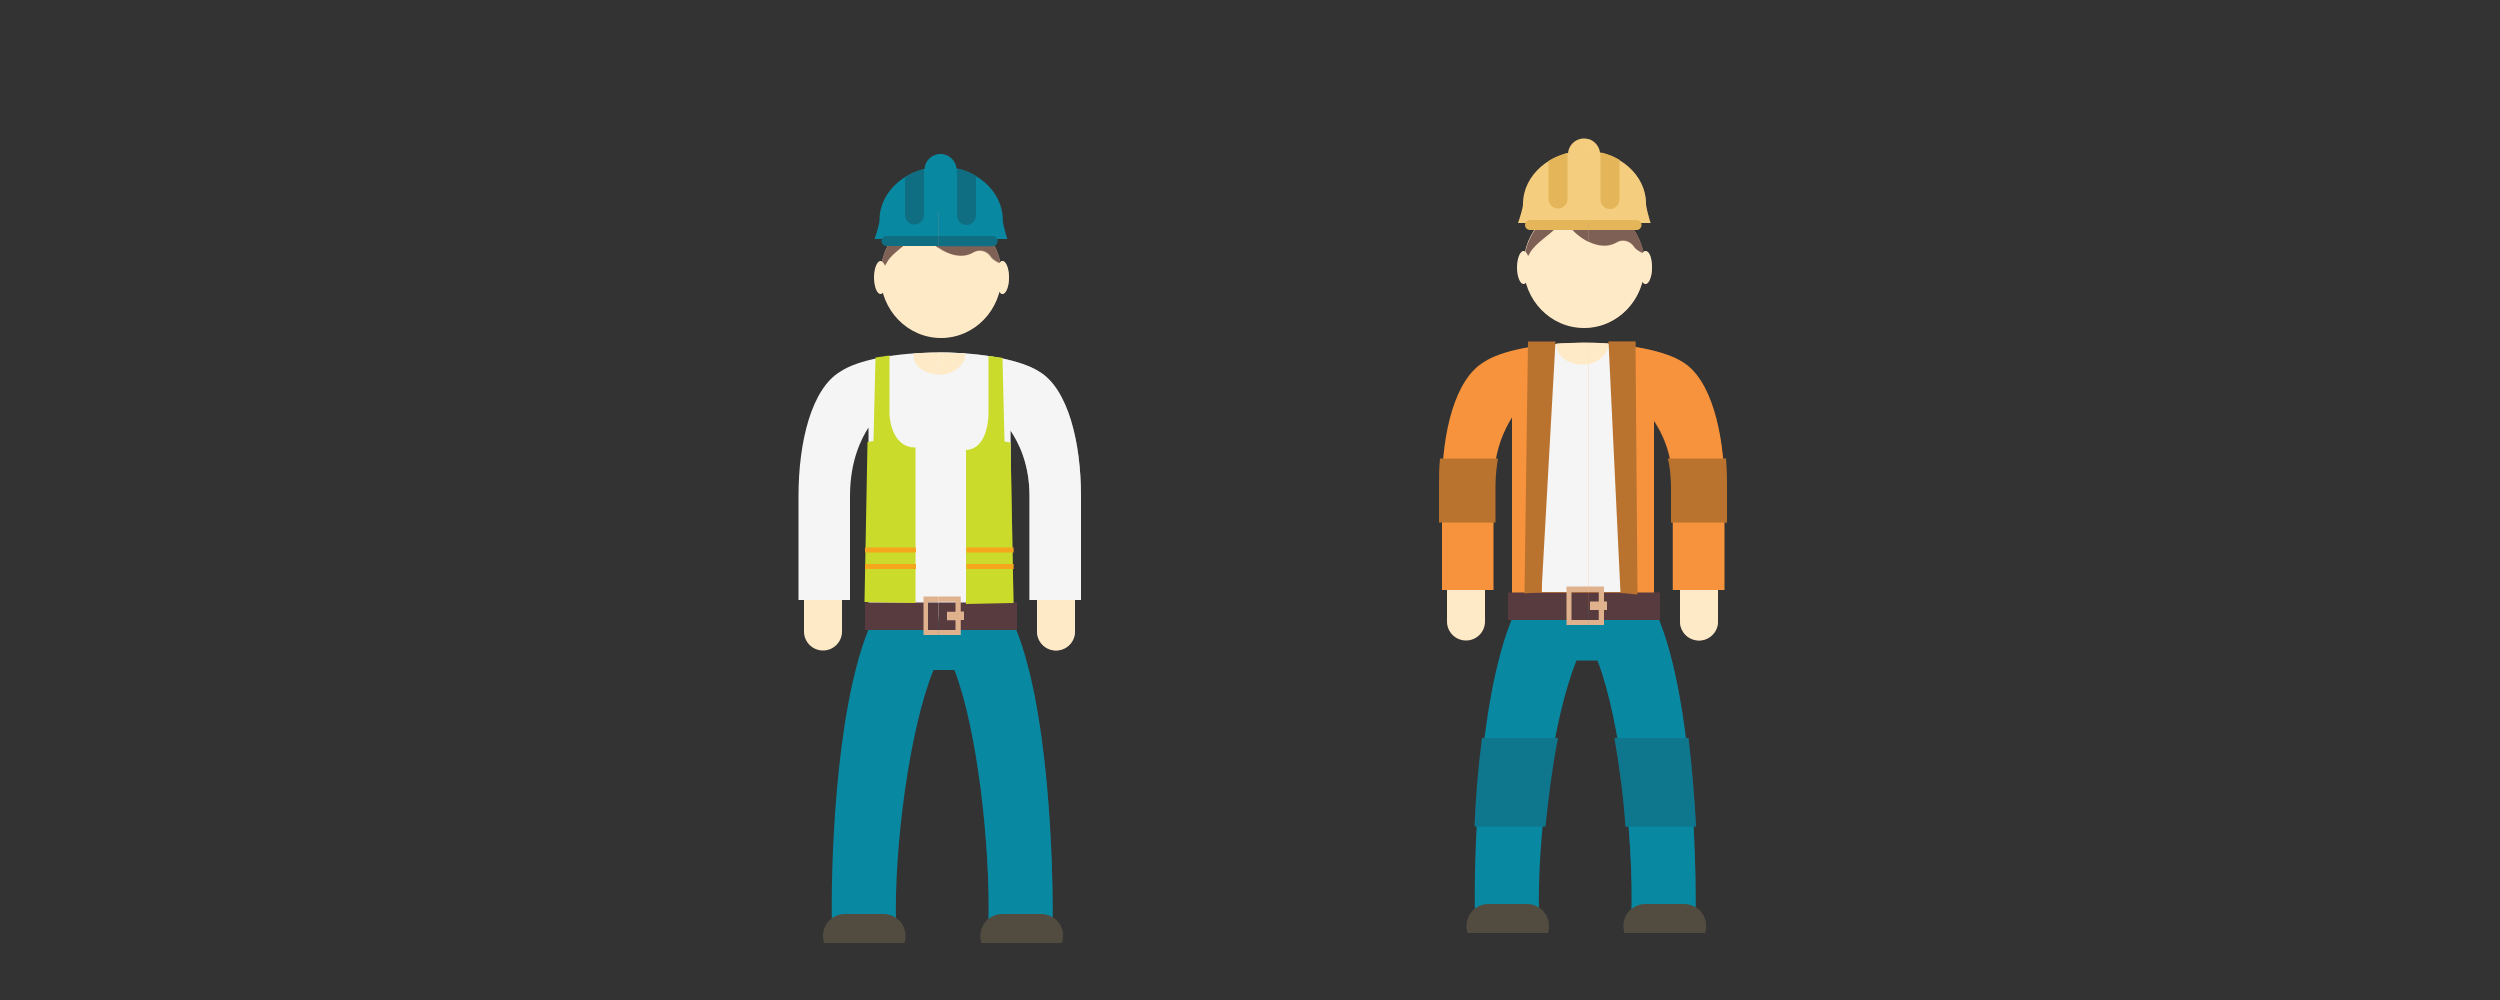 <?xml version="1.0" encoding="utf-8"?>
<!-- Generator: Adobe Illustrator 23.0.1, SVG Export Plug-In . SVG Version: 6.00 Build 0)  -->
<svg version="1.1" id="Layer_1" xmlns="http://www.w3.org/2000/svg" xmlns:xlink="http://www.w3.org/1999/xlink" x="0px" y="0px"
	 viewBox="0 0 500 200" style="enable-background:new 0 0 500 200;" xml:space="preserve">
<rect x="0" y="0" width="500" height="200" fill="#333333" stroke="none"/>
<style type="text/css">
	.st0{fill:#FFEAC7;}
	.st1{fill-rule:evenodd;clip-rule:evenodd;fill:#F4F5F4;}
	.st2{fill-rule:evenodd;clip-rule:evenodd;fill:#FFEAC7;}
	.st3{fill-rule:evenodd;clip-rule:evenodd;fill:#7E6055;}
	.st4{fill-rule:evenodd;clip-rule:evenodd;fill:#0988A1;}
	.st5{fill-rule:evenodd;clip-rule:evenodd;fill:#106E82;}
	.st6{fill:#0988A1;}
	.st7{fill:#524C40;}
	.st8{fill:#573B3F;}
	.st9{fill:#E0B18D;}
	.st10{fill:#CADB2B;}
	.st11{fill:#F5A61C;}
	.st12{opacity:0.5;}
	.st13{fill-rule:evenodd;clip-rule:evenodd;fill:#F7933D;}
	.st14{fill:#0E778E;}
	.st15{fill-rule:evenodd;clip-rule:evenodd;fill:#BA722F;}
	.st16{fill:#BA722F;}
	.st17{fill-rule:evenodd;clip-rule:evenodd;fill:#F5CD7E;}
	.st18{fill-rule:evenodd;clip-rule:evenodd;fill:#E4B559;}
</style>
<g>
	<g>
		<path class="st0" d="M168.4,126.3c0,2.1-1.7,3.8-3.8,3.8l0,0c-2.1,0-3.8-1.7-3.8-3.8v-6.2c0-2.1,1.7-3.8,3.8-3.8l0,0
			c2.1,0,3.8,1.7,3.8,3.8V126.3z"/>
		<path class="st0" d="M215,126.3c0,2.1-1.7,3.8-3.8,3.8l0,0c-2.1,0-3.8-1.7-3.8-3.8v-6.2c0-2.1,1.7-3.8,3.8-3.8l0,0
			c2.1,0,3.8,1.7,3.8,3.8V126.3z"/>
		<path class="st1" d="M207.8,74.3c-3.4-2.2-11-3.8-19.9-3.8c-8.8,0-16.4,1.5-19.8,3.8c-5.8,3.4-8.4,14.1-8.4,24.9V120H170V99.2
			c0-7.1,2.3-11.5,3.7-13.7V124h28.4V86.1c1.6,2.4,3.8,6.6,3.8,13.1V120h10.3V99.2C216.2,88.5,213.6,77.7,207.8,74.3z"/>
		<ellipse class="st2" cx="188.2" cy="55.1" rx="12.1" ry="12.5"/>
		<path class="st3" d="M178,51.6c1.2-1.4,2.8-2.4,4.2-3.7c1-0.9,2.6-1,3.5,0c2.1,2.3,6,4.4,9,2.6c1.2-0.7,2.7-0.2,3.4,0.9
			c0.3,0.5,1.1,1,2,1.4c-1.1-5.8-6-10.1-11.9-10.1c-6.5,0-11.9,5.3-12.1,11.9C176.8,53.7,177.3,52.4,178,51.6z"/>
		<path class="st2" d="M201.8,55.5c0,1.8-0.6,3.3-1.3,3.3c-0.7,0-1.3-1.5-1.3-3.3s0.6-3.3,1.3-3.3C201.2,52.2,201.8,53.7,201.8,55.5
			z"/>
		<path class="st2" d="M177.4,55.5c0,1.8-0.6,3.3-1.3,3.3c-0.7,0-1.3-1.5-1.3-3.3s0.6-3.3,1.3-3.3C176.8,52.2,177.4,53.7,177.4,55.5
			z"/>
		<g>
			<g>
				<path class="st4" d="M201.4,47.8c0-0.1,0-0.2-0.1-0.3c-0.2-0.7-0.8-2.8-0.8-3.5c0-5.9-5.5-10.6-12.3-10.6
					c-6.8,0-12.3,4.8-12.3,10.6c0,0.7-0.6,2.7-1,3.8H201.4z"/>
				<circle class="st4" cx="188.1" cy="34" r="3.2"/>
				<g>
					<g>
						<path class="st5" d="M181,35.4c1.1-0.7,2.4-1.2,3.7-1.6c0.1,0.2,0.1,0.5,0.1,0.7v8.5c0,1.1-0.9,1.9-1.9,1.9l0,0
							c-1.1,0-1.9-0.9-1.9-1.9V35.4z"/>
						<path class="st5" d="M191.5,33.7c1.3,0.3,2.6,0.8,3.7,1.5v7.9c0,1.1-0.9,1.9-1.9,1.9l0,0c-1.1,0-1.9-0.9-1.9-1.9v-8.5
							C191.3,34.2,191.4,34,191.5,33.7z"/>
					</g>
				</g>
			</g>
			<path class="st5" d="M199.5,48.2c0,0.6-0.5,1-1,1h-21.2c-0.6,0-1-0.5-1-1l0,0c0-0.6,0.5-1,1-1h21.2
				C199.1,47.2,199.5,47.6,199.5,48.2L199.5,48.2z"/>
		</g>
		<path class="st6" d="M202.4,124l-0.2-0.7h-28.5v2.6c-6.8,16.8-7.6,48.7-7.3,59.3l12.8-0.4c-0.4-15.5,2.7-39,7.5-50.8h4.2
			c4.6,11.9,7.2,35.4,6.8,50.8l12.8,0.4C210.7,174.2,209.9,140.2,202.4,124z"/>
		<path class="st7" d="M180.9,188.6c0.1-0.4,0.2-0.9,0.2-1.4c0-2.5-2-4.4-4.4-4.4H169c-2.5,0-4.4,2-4.4,4.4c0,0.5,0.1,0.9,0.2,1.4
			H180.9z"/>
		<path class="st7" d="M212.4,188.6c0.1-0.4,0.2-0.9,0.2-1.4c0-2.5-2-4.4-4.4-4.4h-7.7c-2.5,0-4.4,2-4.4,4.4c0,0.5,0.1,0.9,0.2,1.4
			H212.4z"/>
		<path class="st0" d="M182.7,70.7c0,0.1,0,0.3,0,0.4c0,2.1,2.3,3.8,5.2,3.8c2.9,0,5.2-2.1,5.2-4.2c0,0-2.5-0.2-5.1-0.2
			C185.4,70.5,182.8,70.7,182.7,70.7z"/>
		<rect x="173" y="120.5" class="st8" width="30.4" height="5.5"/>
		<path class="st9" d="M192.8,122.3h-0.6v-3h-7.5v7.7h7.5v-3h0.6V122.3z M191.1,126h-5.5v-5.6h5.5v2h-1.7v1.7h1.7V126z"/>
		<path class="st10" d="M177.9,82.8v-1.1c0-0.3,0-0.5,0-0.8c0-0.3,0-0.5,0-0.8v-9l-2.8,0.4l-0.4,16.7l-1.2,0.2l-0.6,32l10.2,0.2
			l0-31.1C178,89.5,177.9,82.8,177.9,82.8z"/>
		<path class="st10" d="M202.1,88.5l-1.2-0.2l-0.4-16.7l-2.8-0.4v11.7c0,0,0,6.9-4.5,7.1l0,30.8l9.5-0.2L202.1,88.5z"/>
		<rect x="173" y="109.5" class="st11" width="10.2" height="1"/>
		<rect x="173" y="112.8" class="st11" width="10.2" height="1"/>
		<rect x="193.3" y="109.5" class="st11" width="9.4" height="1"/>
		<rect x="193.3" y="112.8" class="st11" width="9.4" height="1"/>
	</g>
	<g class="st12">
		<path class="st0" d="M215,126.3c0,2.1-1.7,3.8-3.8,3.8l0,0c-2.1,0-3.8-1.7-3.8-3.8v-6.2c0-2.1,1.7-3.8,3.8-3.8l0,0
			c2.1,0,3.8,1.7,3.8,3.8V126.3z"/>
		<path class="st1" d="M207.8,74.3c-3.4-2.2-11-3.8-19.9-3.8c-0.1,0-0.2,0-0.3,0V124h14.5V86.1c1.6,2.4,3.8,6.6,3.8,13.1V120h10.3
			V99.2C216.2,88.5,213.6,77.7,207.8,74.3z"/>
		<path class="st2" d="M188.2,42.6c-0.2,0-0.4,0-0.5,0v24.9c0.2,0,0.4,0,0.5,0c6.7,0,12.1-5.6,12.1-12.5S194.9,42.6,188.2,42.6z"/>
		<path class="st3" d="M188.2,42.6c-0.2,0-0.4,0-0.5,0v6.9c2.1,1.5,4.9,2.3,7.1,0.9c1.2-0.7,2.7-0.2,3.4,0.9c0.3,0.5,1.1,1,2,1.4
			C199,46.9,194.1,42.6,188.2,42.6z"/>
		<path class="st2" d="M201.8,55.5c0,1.8-0.6,3.3-1.3,3.3c-0.7,0-1.3-1.5-1.3-3.3s0.6-3.3,1.3-3.3C201.2,52.2,201.8,53.7,201.8,55.5
			z"/>
		<g>
			<g>
				<path class="st4" d="M187.7,47.8h13.8c0-0.1,0-0.2-0.1-0.3c-0.2-0.7-0.8-2.8-0.8-3.5c0-5.9-5.5-10.6-12.3-10.6
					c-0.2,0-0.4,0-0.6,0V47.8z"/>
				<path class="st4" d="M188.1,30.9c-0.1,0-0.3,0-0.4,0v6.3c0.1,0,0.3,0,0.4,0c1.7,0,3.2-1.4,3.2-3.2
					C191.3,32.3,189.8,30.9,188.1,30.9z"/>
				<g>
					<g>
						<path class="st5" d="M191.5,33.7c1.3,0.3,2.6,0.8,3.7,1.5v7.9c0,1.1-0.9,1.9-1.9,1.9l0,0c-1.1,0-1.9-0.9-1.9-1.9v-8.5
							C191.3,34.2,191.4,34,191.5,33.7z"/>
					</g>
				</g>
			</g>
			<path class="st5" d="M198.5,47.2h-10.8v2.1h10.8c0.6,0,1-0.5,1-1C199.5,47.6,199.1,47.2,198.5,47.2z"/>
		</g>
		<path class="st6" d="M202.4,124l-0.2-0.7h-14.5V134h3.2c4.6,11.9,7.2,35.4,6.8,50.8l12.8,0.4C210.7,174.2,209.9,140.2,202.4,124z"
			/>
		<path class="st7" d="M212.4,188.6c0.1-0.4,0.2-0.9,0.2-1.4c0-2.5-2-4.4-4.4-4.4h-7.7c-2.5,0-4.4,2-4.4,4.4c0,0.5,0.1,0.9,0.2,1.4
			H212.4z"/>
		<path class="st0" d="M188,70.6c-0.1,0-0.2,0-0.3,0V75c0.1,0,0.2,0,0.2,0c2.9,0,5.2-2.1,5.2-4.2C193.1,70.8,190.5,70.6,188,70.6z"
			/>
		<rect x="187.7" y="120.5" class="st8" width="15.7" height="5.5"/>
		<polygon class="st9" points="192.1,122.3 192.1,119.3 187.7,119.3 187.7,120.3 191.1,120.3 191.1,122.3 189.4,122.3 189.4,124 
			191.1,124 191.1,126 187.7,126 187.7,127 192.1,127 192.1,124 192.8,124 192.8,122.3 		"/>
		<path class="st10" d="M202.1,88.5l-1.2-0.2l-0.4-16.7l-2.8-0.4v11.7c0,0,0,6.9-4.5,7.1l0,30.8l9.5-0.2L202.1,88.5z"/>
		<rect x="193.3" y="109.5" class="st11" width="9.4" height="1"/>
		<rect x="193.3" y="112.8" class="st11" width="9.4" height="1"/>
	</g>
</g>
<g>
	<g>
		<path class="st0" d="M297,124.3c0,2.1-1.7,3.8-3.8,3.8l0,0c-2.1,0-3.8-1.7-3.8-3.8v-6.2c0-2.1,1.7-3.8,3.8-3.8l0,0
			c2.1,0,3.8,1.7,3.8,3.8V124.3z"/>
		<path class="st0" d="M343.6,124.3c0,2.1-1.7,3.8-3.8,3.8l0,0c-2.1,0-3.8-1.7-3.8-3.8v-6.2c0-2.1,1.7-3.8,3.8-3.8l0,0
			c2.1,0,3.8,1.7,3.8,3.8V124.3z"/>
		<path class="st13" d="M336.5,72.4c-3.4-2.2-11-3.8-19.9-3.8c-8.8,0-16.4,1.5-19.8,3.8c-5.8,3.4-8.4,14.1-8.4,24.9V118h10.3V97.2
			c0-7.1,2.3-11.5,3.7-13.7V122h28.4V84.1c1.6,2.4,3.8,6.6,3.8,13.1V118h10.3V97.2C344.8,86.5,342.2,75.8,336.5,72.4z"/>
		<path class="st2" d="M328.9,53.1c0,6.9-5.4,12.5-12.1,12.5c-6.7,0-12.1-5.6-12.1-12.5c0-6.9,5.4-12.5,12.1-12.5
			C323.5,40.6,328.9,46.2,328.9,53.1z"/>
		<path class="st3" d="M306.7,49.6c1.2-1.4,2.8-2.4,4.2-3.7c1-0.9,2.6-1,3.5,0c2.1,2.3,6,4.4,9,2.6c1.2-0.7,2.7-0.2,3.4,0.9
			c0.3,0.5,1.1,1,2,1.4c-1.1-5.8-6-10.1-11.9-10.1c-6.5,0-11.9,5.3-12.1,11.9C305.5,51.7,305.9,50.4,306.7,49.6z"/>
		<path class="st2" d="M330.4,53.5c0,1.8-0.6,3.3-1.3,3.3c-0.7,0-1.3-1.5-1.3-3.3c0-1.8,0.6-3.3,1.3-3.3
			C329.9,50.2,330.4,51.7,330.4,53.5z"/>
		<path class="st2" d="M306,53.5c0,1.8-0.6,3.3-1.3,3.3c-0.7,0-1.3-1.5-1.3-3.3c0-1.8,0.6-3.3,1.3-3.3C305.4,50.2,306,51.7,306,53.5
			z"/>
		<path class="st6" d="M331,122.1l-0.2-0.7h-28.5v2.6c-6.8,16.8-7.6,48.7-7.3,59.3l12.8-0.4c-0.4-15.5,2.7-39,7.5-50.8h4.2
			c4.6,11.9,7.2,35.4,6.8,50.8l12.8,0.4C339.3,172.2,338.5,138.2,331,122.1z"/>
		<path class="st7" d="M309.6,186.6c0.1-0.4,0.2-0.9,0.2-1.4c0-2.5-2-4.4-4.4-4.4h-7.7c-2.5,0-4.4,2-4.4,4.4c0,0.5,0.1,0.9,0.2,1.4
			H309.6z"/>
		<path class="st7" d="M341,186.6c0.1-0.4,0.2-0.9,0.2-1.4c0-2.5-2-4.4-4.4-4.4h-7.7c-2.5,0-4.4,2-4.4,4.4c0,0.5,0.1,0.9,0.2,1.4
			H341z"/>
		<path class="st14" d="M339.2,165.3c-0.3-5.6-0.8-11.7-1.5-17.7h-14.8c1,5.7,1.8,11.8,2.2,17.7H339.2z"/>
		<path class="st14" d="M309.1,165.3c0.6-5.9,1.4-12.1,2.5-17.7h-15.2c-0.8,6.1-1.3,12.2-1.5,17.7H309.1z"/>
		<path class="st15" d="M299.1,104.5v-7.3c0-1.9,0.2-3.8,0.5-5.5h-11.6c-0.2,1.9-0.2,3.7-0.2,5.5v7.3H299.1z"/>
		<path class="st15" d="M334.1,104.5h11.3v-7.3c0-1.8-0.1-3.6-0.2-5.5h-11.6c0.4,1.7,0.6,3.6,0.6,5.5V104.5z"/>
		<path class="st1" d="M325.3,69.1c-2.7-0.3-5.6-0.5-8.7-0.5c-2.9,0-5.7,0.2-8.2,0.5v49.3h16.9V69.1z"/>
		<path class="st0" d="M311.3,68.7c0,0.1,0,0.3,0,0.4c0,2.1,2.3,3.8,5.2,3.8c2.9,0,5.2-2.1,5.2-4.2c0,0-2.5-0.2-5.1-0.2
			C314,68.6,311.4,68.7,311.3,68.7z"/>
		<rect x="301.6" y="118.5" class="st8" width="30.4" height="5.5"/>
		<g>
			<g>
				<g>
					<path class="st9" d="M320.8,125h-7.5v-7.7h7.5V125z M314.3,124h5.5v-5.6h-5.5V124z"/>
				</g>
				<g>
					<rect x="318" y="120.3" class="st9" width="3.4" height="1.7"/>
				</g>
			</g>
		</g>
		<polygon class="st16" points="327.5,118.9 324.1,118.6 321.7,68.3 327.1,68.3 		"/>
		<polygon class="st16" points="304.9,118.7 308.3,118.4 311.1,68.3 305.6,68.3 		"/>
		<g>
			<g>
				<path class="st17" d="M330.1,44.6c0-0.1,0-0.2-0.1-0.3c-0.2-0.7-0.8-2.8-0.8-3.5c0-5.9-5.5-10.6-12.3-10.6
					c-6.8,0-12.3,4.8-12.3,10.6c0,0.7-0.6,2.7-1,3.8H330.1z"/>
				<circle class="st17" cx="316.8" cy="30.9" r="3.2"/>
				<g>
					<path class="st18" d="M309.7,32.2c1.1-0.7,2.4-1.2,3.7-1.6c0.1,0.2,0.1,0.5,0.1,0.7v8.5c0,1.1-0.9,1.9-1.9,1.9l0,0
						c-1.1,0-1.9-0.9-1.9-1.9V32.2z"/>
					<path class="st18" d="M320.2,30.5c1.3,0.3,2.6,0.8,3.7,1.5v7.9c0,1.1-0.9,1.9-1.9,1.9l0,0c-1.1,0-1.9-0.9-1.9-1.9v-8.5
						C320,31.1,320.1,30.8,320.2,30.5z"/>
				</g>
			</g>
			<path class="st18" d="M328.3,45c0,0.6-0.5,1-1,1H306c-0.6,0-1-0.5-1-1l0,0c0-0.6,0.5-1,1-1h21.2C327.8,44,328.3,44.4,328.3,45
				L328.3,45z"/>
		</g>
	</g>
	<g class="st12">
		<path class="st0" d="M343.6,124.3c0,2.1-1.7,3.8-3.8,3.8l0,0c-2.1,0-3.8-1.7-3.8-3.8v-6.2c0-2.1,1.7-3.8,3.8-3.8l0,0
			c2.1,0,3.8,1.7,3.8,3.8V124.3z"/>
		<path class="st13" d="M336.5,72.4c-3.3-2.1-10.4-3.7-18.8-3.8V122h13V84.1c1.6,2.4,3.8,6.6,3.8,13.1V118h10.3V97.2
			C344.8,86.5,342.2,75.8,336.5,72.4z"/>
		<path class="st2" d="M317.7,40.6v24.9c6.3-0.5,11.2-5.9,11.2-12.4S324,41.1,317.7,40.6z"/>
		<path class="st3" d="M317.7,40.6v7.7c1.8,0.9,3.9,1.2,5.7,0.1c1.2-0.7,2.7-0.2,3.4,0.9c0.3,0.5,1.1,1,2,1.4
			C327.7,45.3,323.2,41.1,317.7,40.6z"/>
		<path class="st2" d="M330.4,53.5c0,1.8-0.6,3.3-1.3,3.3c-0.7,0-1.3-1.5-1.3-3.3c0-1.8,0.6-3.3,1.3-3.3
			C329.9,50.2,330.4,51.7,330.4,53.5z"/>
		<path class="st6" d="M331,122.1l-0.2-0.7h-13.1V132h1.8c4.6,11.9,7.2,35.4,6.8,50.8l12.8,0.4C339.3,172.2,338.5,138.2,331,122.1z"
			/>
		<path class="st7" d="M341,186.6c0.1-0.4,0.2-0.9,0.2-1.4c0-2.5-2-4.4-4.4-4.4h-7.7c-2.5,0-4.4,2-4.4,4.4c0,0.5,0.1,0.9,0.2,1.4
			H341z"/>
		<path class="st14" d="M339.2,165.3c-0.3-5.6-0.8-11.7-1.5-17.7h-14.8c1,5.7,1.8,11.8,2.2,17.7H339.2z"/>
		<path class="st15" d="M334.1,104.5h11.3v-7.3c0-1.8-0.1-3.6-0.2-5.5h-11.6c0.4,1.7,0.6,3.6,0.6,5.5V104.5z"/>
		<path class="st1" d="M317.7,68.6v49.8h7.6V69.1C322.9,68.8,320.4,68.6,317.7,68.6z"/>
		<path class="st0" d="M317.7,68.6v4.3c2.3-0.5,4-2.3,4-4.1C321.7,68.8,319.8,68.6,317.7,68.6z"/>
		<rect x="317.7" y="118.5" class="st8" width="14.3" height="5.5"/>
		<g>
			<g>
				<g>
					<polygon class="st9" points="317.7,117.3 317.7,118.4 319.7,118.4 319.7,124 317.7,124 317.7,125 320.8,125 320.8,117.3 					
						"/>
				</g>
				<g>
					<rect x="318" y="120.3" class="st9" width="3.4" height="1.7"/>
				</g>
			</g>
		</g>
		<polygon class="st16" points="327.5,118.9 324.1,118.6 321.7,68.3 327.1,68.3 		"/>
		<g>
			<g>
				<path class="st17" d="M317.7,44.6h12.4c0-0.1,0-0.2-0.1-0.3c-0.2-0.7-0.8-2.8-0.8-3.5c0-5.7-5.1-10.3-11.6-10.6V44.6z"/>
				<path class="st17" d="M317.7,27.8v6.1c1.3-0.4,2.3-1.6,2.3-3C320,29.4,319,28.2,317.7,27.8z"/>
				<g>
					<path class="st18" d="M320.2,30.5c1.3,0.3,2.6,0.8,3.7,1.5v7.9c0,1.1-0.9,1.9-1.9,1.9l0,0c-1.1,0-1.9-0.9-1.9-1.9v-8.5
						C320,31.1,320.1,30.8,320.2,30.5z"/>
				</g>
			</g>
			<path class="st18" d="M327.2,44h-9.5V46h9.5c0.6,0,1-0.5,1-1C328.3,44.4,327.8,44,327.2,44z"/>
		</g>
	</g>
</g>
</svg>
